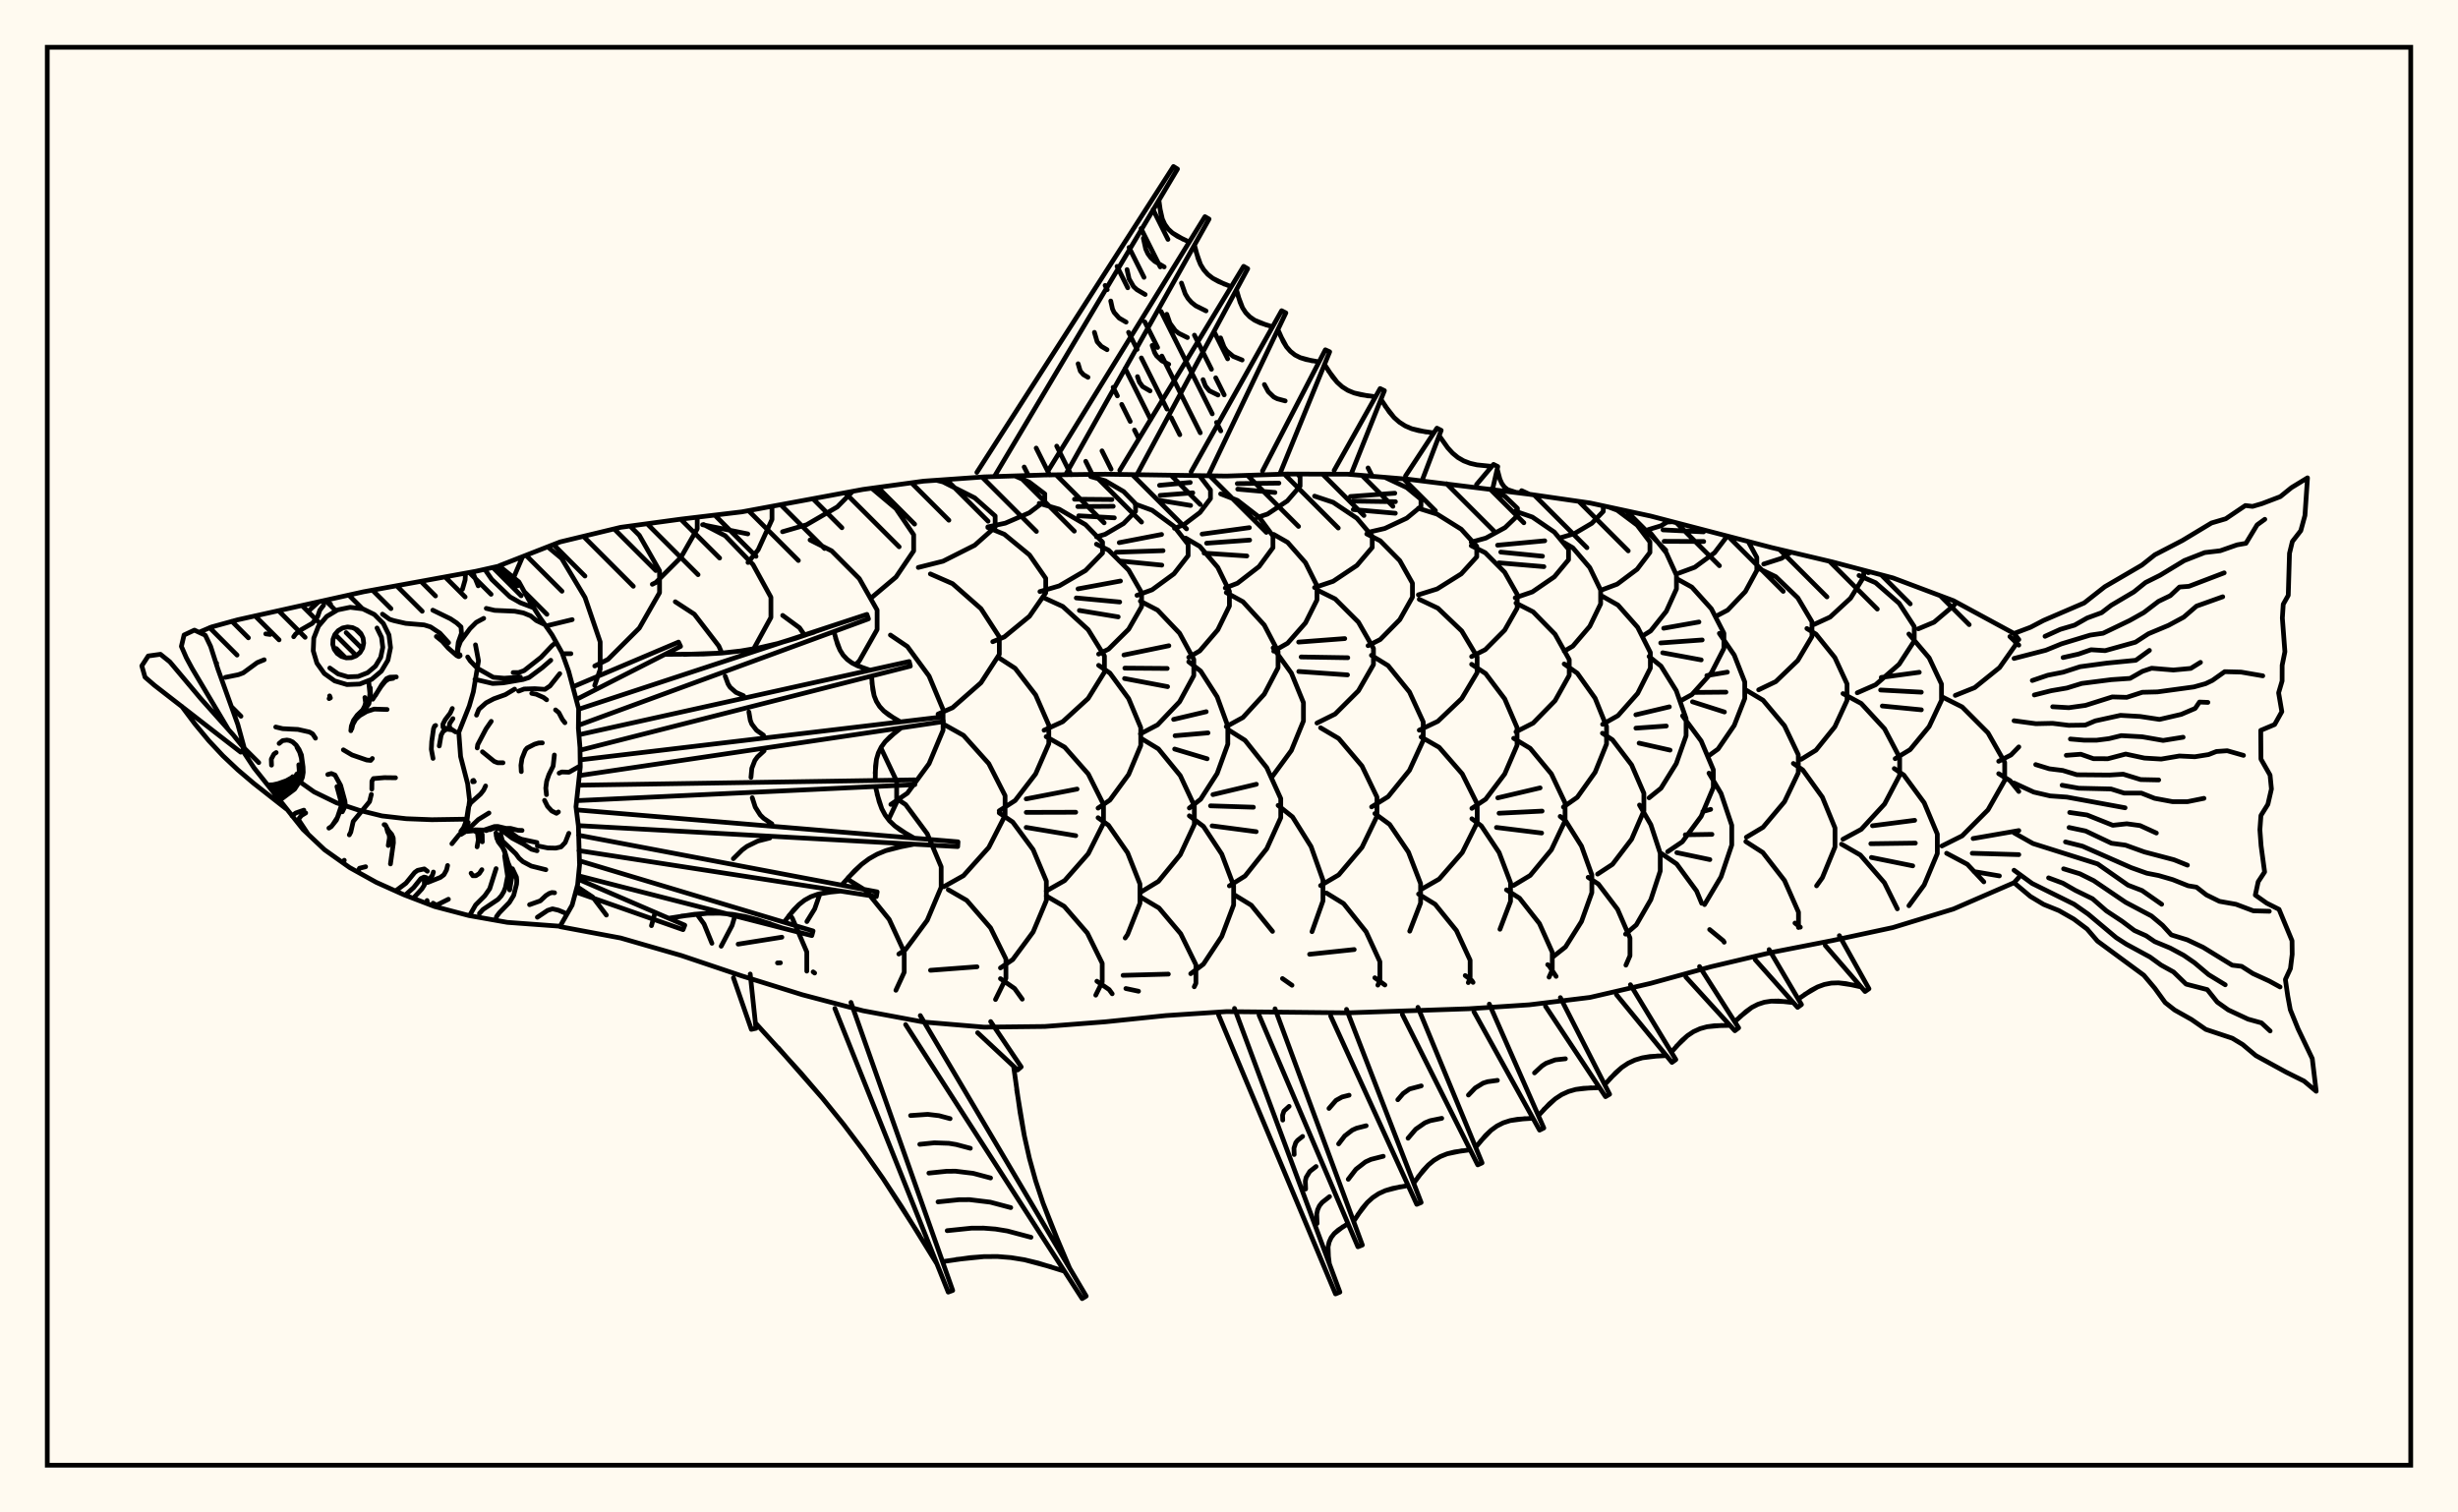 <svg xmlns="http://www.w3.org/2000/svg" width="520" height="320"><rect x="0" y="0" width="520" height="320" fill="floralwhite"/><rect x="10" y="10" width="500" height="300" stroke="black" stroke-width="1" fill="none"/><path stroke="black" stroke-width="1" fill="none" stroke-linecap="round" stroke-linejoin="round" d="
M 105.64 119.69 118.49 114.66 131.3 111.57 144.12 109.83 156.94 108.3 182.57 103.55 195.39 101.8 208.2 100.9 221.02 100.49 233.84 100.33 259.47 100.72 272.28 100.29 285.1 100.33 297.92 101.4 323.55 104.57 336.37 106.42 349.18 109.18 374.82 115.86 387.63 118.89 400.45 122.27 413.27 127.09 426.08 134.03 427.09 135.32 
M 427.09 185.64 426.08 186.76 413.27 192.32 400.45 196.25 387.63 199 374.82 201.5 362 204.53 349.18 208.06 336.37 211.03 323.55 212.59 310.73 213.43 285.1 214.29 259.47 214.03 246.65 214.87 233.84 216.19 221.02 217.18 208.2 217.32 195.39 216.24 182.57 213.85 169.75 210.47 156.94 206.48 144.12 202.16 131.3 198.46 118.49 196.06 
M 108.66 122.21 110.57 117.76 
M 125.81 145.03 126.97 141.62 126.97 135.81 123.77 126.43 118.81 118.14 115.87 115.69 
M 115.48 132.45 121.05 131.1 
M 118.97 138.32 120.78 138.3 
M 125.82 140.91 128.62 139.51 135.25 132.89 139.53 125.4 139.53 120.76 135.25 113.26 133.29 111.3 
M 138 123.62 138.74 123.25 144.06 117.92 147.5 111.89 147.5 109.43 
M 152.71 138.17 152.06 136.67 146.89 129.95 142.86 127.32 
M 159.46 137.26 163.09 130.64 163.09 126.36 159.3 119.45 153.42 113.35 148.83 110.97 
M 167.63 194.29 167.07 193.53 
M 158.24 119.01 160.39 116.33 163.32 109.91 163.32 107.12 
M 158.07 108.09 158.48 108.12 
M 148.63 111.02 158.2 112.96 
M 170.24 134.42 169.14 132.82 165.58 130.21 
M 170.7 194.98 172.35 192.3 173.47 189.09 
M 165.55 112.5 170.63 111.03 177.14 107.25 180.38 103.96 
M 180.99 140.64 181.79 139.84 185.56 133.19 185.56 129.07 181.79 122.42 175.94 116.55 171.37 114.25 
M 187.97 173.39 189.69 169.75 189.69 165.27 186.35 158.22 
M 189.86 198.31 188.11 194.52 183.18 188.42 179.33 186.04 
M 184.21 126.59 189.55 122.09 193.29 116.56 193.29 113.14 189.55 107.62 184.42 103.3 
M 188.46 170.2 191.96 167.82 196.55 161.57 199.51 154.5 199.51 150.12 196.55 143.04 191.96 136.79 188.37 134.36 
M 193.16 198.77 196.16 194.71 199.11 187.72 199.11 183.39 196.16 176.4 191.59 170.23 190.26 169.34 
M 194.27 120.06 199.5 118.74 206.21 115.36 210.53 111.53 210.53 109.17 206.21 105.34 199.5 101.96 198.1 101.61 
M 198.45 151.08 201.52 149.73 207.53 144.45 211.41 138.46 211.41 134.76 207.53 128.78 201.52 123.49 196.82 121.43 
M 199.66 187.61 203.83 185.27 209.18 179.3 212.63 172.53 212.63 168.34 209.18 161.56 203.83 155.59 199.66 153.25 
M 211.28 199.81 209.56 196.32 204.53 190.51 200.61 188.24 
M 208.98 111.48 212.67 110.69 217.75 108.5 221.03 106.02 221.03 104.49 217.75 102.01 214.7 100.69 
M 210.02 135.77 212.47 134.76 217.79 130.39 221.23 125.43 221.23 122.37 217.79 117.41 212.47 113.04 208.98 111.61 
M 211.39 171.55 214.76 169.37 219.09 163.74 221.88 157.36 221.88 153.41 219.09 147.03 214.76 141.4 211.37 139.2 
M 216.68 199.74 218.57 197.17 221.36 190.53 221.36 186.42 218.57 179.78 214.24 173.92 211.39 171.99 
M 220 125.16 224.09 123.96 229.66 120.7 233.25 117 233.25 114.71 229.66 111.01 224.09 107.74 219.85 106.5 
M 220.88 154.5 224.83 152.69 230.2 147.78 233.65 142.22 233.65 138.78 230.2 133.22 224.83 128.31 220.65 126.39 
M 221.32 188.53 225.23 186.31 230.23 180.62 233.45 174.19 233.45 170.2 230.23 163.76 225.23 158.08 221.32 155.86 
M 217.1 169.03 227.86 166.95 
M 217.11 171.88 227.57 171.85 
M 217.09 175.06 227.58 176.81 
M 230.82 199.02 230.03 197.41 225.14 191.76 221.33 189.55 
M 231.96 113.58 233.79 113.05 237.7 110.76 240.23 108.18 240.23 106.58 237.7 103.99 233.79 101.71 230.73 100.82 
M 227.31 105.62 235.23 105.69 
M 228.01 107.18 235.51 107.12 
M 228.2 109.13 235.74 109.56 
M 232.42 138.39 234.52 137.34 238.77 133.13 241.51 128.35 241.51 125.39 238.77 120.62 234.52 116.4 231.96 115.13 
M 228.06 124.59 237.04 122.93 
M 227.69 126.51 236.88 127.37 
M 228.35 129.16 236.56 130.52 
M 232.3 170.98 234.8 169.28 238.77 163.86 241.33 157.73 241.33 153.94 238.77 147.81 234.8 142.4 232.42 140.77 
M 238.04 198.46 238.55 197.72 241.16 191.12 241.16 187.03 238.55 180.43 234.5 174.6 232.3 173.01 
M 240.53 125.96 243.74 124.78 248.36 121.4 251.35 117.56 251.35 115.18 248.36 111.35 243.74 107.96 240.13 106.64 
M 236.78 114.81 245.74 113.08 
M 236.16 116.84 246.05 116.51 
M 236.79 118.68 245.79 119.57 
M 241.25 155.27 244.89 153.36 249.55 148.47 252.55 142.94 252.55 139.51 249.55 133.98 244.89 129.09 241.25 127.19 
M 237.77 138.58 247.28 136.62 
M 237.96 141.36 246.93 141.43 
M 237.9 143.56 247.01 145.28 
M 241.46 188.68 245.07 186.48 249.69 180.84 252.67 174.44 252.67 170.49 249.69 164.1 245.07 158.45 241.46 156.25 
M 249.78 197.55 245.19 192.11 241.49 189.91 
M 248.46 111.77 250.43 111.03 253.86 108.43 256.08 105.49 256.08 103.67 253.76 100.65 
M 245.3 102.68 251.8 102.08 
M 245.43 104.81 252.34 104.27 
M 245 105.81 251.88 106.94 
M 251.48 139.08 253.82 137.71 257.63 133.26 260.09 128.22 260.09 125.1 257.63 120.05 253.82 115.6 250.85 113.86 
M 251.61 170.96 254 169.1 257.5 163.64 259.75 157.45 259.75 153.62 257.5 147.44 254 141.98 251.48 140.02 
M 248.28 152.21 255.18 150.58 
M 248.59 155.66 255.56 155.06 
M 248.5 158.48 255.38 160.54 
M 258.87 197.06 260.98 191.47 260.98 187.36 258.47 180.71 254.59 174.84 251.61 172.6 
M 259.21 124.4 261.79 123.4 266.36 119.87 269.3 115.87 269.3 113.4 266.36 109.4 261.79 105.87 258.23 104.49 
M 254.31 113 264.31 111.64 
M 255.26 114.93 264.37 114.27 
M 254.73 117.03 263.78 117.63 
M 259.42 153.73 262.95 151.8 267.46 146.87 270.38 141.28 270.38 137.83 267.46 132.24 262.95 127.31 259.42 125.38 
M 260.08 187.43 263.4 185.34 267.99 179.56 270.95 173.01 270.95 168.96 267.99 162.42 263.4 156.64 259.82 154.38 
M 256.6 168.12 265.79 165.93 
M 256.09 170.5 265.16 170.79 
M 256.43 174.73 265.75 175.96 
M 269.21 197.06 264.71 191.52 261.06 189.28 
M 265.98 109.48 268.14 108.77 272.33 105.99 275.04 102.85 275.04 100.91 274.51 100.29 
M 261.75 102.32 270.56 102.22 
M 261.84 103.49 269.72 104.2 
M 269.46 137.77 272.4 136.09 276.18 131.79 278.61 126.93 278.61 123.92 276.18 119.05 272.4 114.75 269.46 113.07 
M 269.09 164.39 273.19 158.79 275.75 152.54 275.75 148.67 273.19 142.41 269.34 137.07 
M 277.56 197.12 279.88 190.6 279.88 186.2 277.36 179.11 273.44 172.84 270.39 170.4 
M 278.1 124.31 282.03 122.99 287.06 119.63 290.3 115.82 290.3 113.46 287.06 109.65 282.03 106.28 278.1 104.97 
M 278.61 152.98 282.46 151.07 287.38 146.16 290.56 140.61 290.56 137.18 287.38 131.63 282.46 126.72 278.61 124.81 
M 274.73 135.85 284.49 135.11 
M 275.26 139 285.13 139.16 
M 274.76 142.07 285.07 142.79 
M 279.37 187.37 283.21 185.1 288.13 179.29 291.3 172.71 291.3 168.64 288.13 162.06 283.21 156.25 279.37 153.98 
M 289.01 197.14 284.25 191.18 280.61 188.94 
M 289.32 112.66 292.96 111.81 297.61 109.63 300.61 107.16 300.61 105.63 297.61 103.16 292.98 100.99 
M 285.68 105.05 295.08 104.35 
M 286.24 106.02 295.21 106.15 
M 286.29 107.81 295.19 108.59 
M 289.42 136.61 291.99 135.31 296.13 131.1 298.81 126.34 298.81 123.39 296.13 118.62 291.99 114.42 289.14 112.97 
M 290.17 170.72 293.66 168.56 298.18 162.98 301.09 156.65 301.09 152.74 298.18 146.41 293.66 140.83 290.13 138.65 
M 298.23 197.02 300.53 191.06 300.53 186.94 297.96 180.29 293.98 174.42 290.86 172.13 
M 300.06 125.85 304.03 124.61 309.13 121.42 312.41 117.81 312.41 115.58 309.13 111.97 304.03 108.78 300.06 107.54 
M 300.25 154.49 304.19 152.61 309.24 147.79 312.49 142.33 312.49 138.95 309.24 133.5 304.19 128.68 300.25 126.8 
M 300.65 188.18 304.46 185.99 309.35 180.38 312.51 174.03 312.51 170.09 309.35 163.74 304.46 158.12 300.65 155.93 
M 308.11 196.88 303.61 191.32 300.1 189.16 
M 311.24 114.7 314.33 113.85 318.4 111.63 321.02 109.11 321.02 107.55 318.4 105.03 315.68 103.54 
M 311.33 138.91 314.21 137.46 318.32 133.33 320.97 128.65 320.97 125.75 318.32 121.07 314.21 116.94 311.24 115.45 
M 311.38 171.03 314.29 169.1 318.33 163.75 320.94 157.69 320.94 153.93 318.33 147.87 314.29 142.51 311.33 140.55 
M 317.32 196.61 319.56 190.71 319.56 186.75 317.14 180.37 313.38 174.73 311.38 173.23 
M 320.55 126.48 324.18 125.23 328.83 122.04 331.83 118.43 331.83 116.2 328.83 112.58 324.18 109.4 320.55 108.15 
M 316.82 115.35 326.8 114.42 
M 317.49 116.81 326.32 117.68 
M 317.11 119.08 326.62 119.89 
M 320.71 154.84 324.34 152.99 328.98 148.25 331.98 142.88 331.98 139.56 328.98 134.19 324.34 129.45 320.71 127.6 
M 320.22 187.33 323.72 185.22 328.2 179.8 331.1 173.67 331.1 169.87 328.2 163.74 323.72 158.33 320.22 156.21 
M 316.86 168.81 325.82 166.7 
M 317.13 172.06 326.24 171.61 
M 316.58 175.07 326.14 176.25 
M 326.03 196.19 325.67 195.39 321.46 190.03 318.7 188.27 
M 330.11 113.78 333.03 112.92 336.77 110.71 339.18 108.2 339.18 107.03 
M 330.91 137.78 332.74 136.71 336.32 132.52 338.62 127.77 338.62 124.84 336.32 120.09 332.74 115.9 330.76 114.74 
M 330.75 170.75 333.68 168.69 337.45 163.4 339.87 157.41 339.87 153.71 337.45 147.72 333.68 142.43 330.91 140.48 
M 334.23 195.51 334.57 194.97 336.76 188.87 336.76 185.1 334.57 179.01 331.19 173.63 330.06 172.73 
M 338.85 124.82 342.13 123.59 346.34 120.44 349.05 116.88 349.05 114.67 346.34 111.1 342.13 107.95 340.34 107.28 
M 339.04 153.25 342.29 151.41 346.46 146.7 349.14 141.37 349.14 138.06 346.46 132.73 342.29 128.02 339.04 126.18 
M 337.98 184.94 341.13 182.87 345.17 177.57 347.77 171.56 347.77 167.84 345.17 161.83 341.13 156.53 339 155.13 
M 343.01 194.24 342.21 192.4 338.14 187.04 335.98 185.62 
M 348.73 112.05 351.37 111.25 353.12 110.2 
M 347.6 134.49 349.2 133.49 352.52 129.33 354.66 124.61 354.66 121.69 352.52 116.98 349.2 112.81 346.61 111.19 
M 348.87 168.8 351.39 166.77 354.62 161.56 356.7 155.67 356.7 152.03 354.62 146.13 351.39 140.93 348.87 138.9 
M 346.07 151.23 353.16 149.55 
M 346.08 154.06 352.51 153.61 
M 346.76 157.23 353.31 158.71 
M 347.41 193.52 349.24 190.34 351.23 184.28 351.23 180.53 349.24 174.48 346.84 170.32 
M 355.26 121.23 358.53 120.02 362.72 116.95 365.42 113.4 
M 352.24 110.49 353.84 110.39 
M 351.82 112.11 360.4 112.53 
M 352.05 114.53 360.43 114.57 
M 355.6 148.24 357.92 146.96 362.04 142.38 364.7 137.19 364.7 133.98 362.04 128.8 357.92 124.22 354.7 122.43 
M 351.96 132.92 359.42 131.6 
M 351.33 136.03 360.11 135.4 
M 351.75 138.11 359.9 139.62 
M 352.8 180.2 355.91 178.1 359.89 172.72 362.46 166.63 362.46 162.86 359.89 156.77 355.95 151.45 
M 360 191.12 358.92 188.52 354.72 182.8 351.44 180.56 
M 363.04 130.38 365.49 129.09 369.24 125.16 371.66 120.7 371.66 117.94 369.83 114.56 
M 361.54 159.87 363.46 158.48 366.89 153.47 369.11 147.79 369.11 144.28 366.89 138.61 363.74 134.01 
M 361.09 142.94 365.43 142.21 
M 358.46 146.5 365.13 146.44 
M 358.05 148.48 364.81 150.64 
M 360.86 190.95 364.09 185.52 366.36 178.78 366.36 174.61 364.09 167.87 361.54 163.58 
M 360.24 171.7 361.9 171.24 
M 356.53 176.62 362.17 176.53 
M 354.74 180.4 361.73 181.87 
M 373.12 119.34 376.89 118.13 378.91 116.83 
M 372.05 145.95 375.68 144.21 380.33 139.74 383.33 134.68 383.33 131.55 380.33 126.49 375.68 122.02 372.05 120.27 
M 369.45 177.14 372.98 175.03 377.52 169.62 380.44 163.49 380.44 159.69 377.52 153.56 372.98 148.15 369.45 146.04 
M 378.36 188.19 377.52 186.29 372.93 180.37 369.34 178.06 
M 383.8 132.11 387.17 130.56 391.49 126.57 394.28 122.06 394.28 120.64 
M 381.06 160.65 384.18 158.72 388.17 153.77 390.75 148.18 390.75 144.71 388.17 139.12 384.18 134.17 382.25 132.98 
M 384.3 187.42 385.53 185.7 388.2 179.2 388.2 175.17 385.53 168.66 381.39 162.91 379.39 161.53 
M 395.22 121.17 395.74 121.02 
M 392.91 146.58 396.79 144.88 401.77 140.54 404.97 135.61 404.97 132.57 401.77 127.64 396.79 123.29 393.28 121.76 
M 389.89 177.56 393.75 175.47 398.69 170.11 401.88 164.03 401.88 160.28 398.69 154.2 393.75 148.84 389.89 146.75 
M 397.61 185.56 393.56 180.9 389.58 178.61 
M 405.84 133.04 409.15 131.65 413.37 128.08 413.84 127.4 
M 400.93 160.52 404.09 158.61 408.12 153.72 410.73 148.17 410.73 144.74 408.12 139.19 403.83 134.14 
M 397.99 143.33 406.03 142.24 
M 397.85 145.99 406.46 146.45 
M 398.21 149.37 406.47 150.18 
M 408.64 183.48 409.85 180.59 409.85 176.48 407.07 169.85 402.76 163.99 400.74 162.61 
M 396.13 174.71 405.06 173.56 
M 395.78 178.51 405.2 178.38 
M 395.9 181.42 404.65 183.19 
M 413.65 147.13 417.76 145.48 423.02 141.24 426.41 136.44 426.41 134.45 
M 410.82 178.99 415.1 176.85 420.57 171.35 424.1 165.13 424.1 161.28 420.57 155.06 415.1 149.57 410.82 147.42 
M 414.77 182.1 411.81 180.53 
M 422.83 161.07 425.44 159.73 427.09 158.03 
M 427.09 136.5 425.2 134.68 
M 427.09 167.46 425.25 165.18 422.83 163.69 
M 417.42 177.41 427.09 175.73 
M 417.24 180.53 419.97 180.61 
M 110.57 117.76 110.57 117.76 
M 128.28 193.61 125.4 189.8 122.08 187.6 
M 115.87 115.69 115.87 115.69 
M 137.82 195.85 138.55 193.2 
M 150.61 199.58 148.94 195.49 147.43 193.4 
M 147.5 109.43 147.5 109.43 
M 152.57 200.2 154.88 195.8 155.55 193.55 
M 170.68 205.47 170.68 201.41 167.63 194.29 
M 156.16 199.76 165.41 198.29 
M 164.48 203.73 165.1 203.71 
M 163.32 107.12 163.32 107.12 
M 172.34 205.87 172.02 205.63 
M 180.38 103.96 180.38 103.96 
M 189.53 209.52 191.29 205.7 191.29 201.42 189.86 198.31 
M 184.42 103.3 184.42 103.3 
M 190.15 201.85 191.59 200.88 193.16 198.77 
M 210.6 211.47 212.81 206.99 212.81 202.91 211.28 199.81 
M 196.85 205.29 206.69 204.55 
M 214.7 100.69 214.7 100.69 
M 211.65 204.79 214.24 203.03 216.68 199.74 
M 216.26 211.4 214.64 209.14 211.65 207.06 
M 231.81 210.55 233.18 207.77 233.18 203.81 230.82 199.02 
M 235.29 210.26 234.64 209.37 232.05 207.6 
M 252.65 208.78 253 208.05 253 204.11 249.78 197.55 
M 237.59 206.36 247.17 206.1 
M 238.18 209.15 240.86 209.72 
M 253.76 100.65 253.76 100.65 
M 251.9 206.01 254.59 203.99 258.47 198.12 258.87 197.06 
M 274.51 100.29 274.51 100.29 
M 273.33 208.46 271.31 207.04 
M 291.49 208.43 291.92 207.5 291.92 203.46 289.01 197.14 
M 277.05 201.9 286.49 200.9 
M 292.98 208.4 290.85 206.87 
M 310.62 207.9 311.01 207.06 311.01 203.16 308.11 196.88 
M 311.63 207.85 311.37 207.46 309.97 206.4 
M 327.71 206.74 328.39 205.23 328.39 201.47 326.03 196.19 
M 339.18 107.03 339.18 107.03 
M 328.54 202.45 331.19 200.35 334.23 195.51 
M 329.2 206.58 327.69 204.31 327.42 204.1 
M 343.97 204.2 344.83 202.21 344.83 198.46 343.01 194.24 
M 343.89 197.64 346.16 195.69 347.41 193.52 
M 365.42 113.4 365.42 113.4 
M 369.83 114.56 369.83 114.56 
M 360.6 191.39 360.86 190.95 
M 364.76 199.35 364.57 199.04 361.68 196.67 
M 380.48 196.24 380.48 193 378.36 188.19 
M 380.87 196.17 379.73 195.3 
M 401.39 192.29 398.65 186.76 397.61 185.56 
M 413.84 127.4 413.84 127.4 
M 403.84 191.63 407.07 187.23 408.64 183.48 
M 419.69 186.58 416.21 182.87 414.77 182.1 
M 419.97 180.61 427.09 180.82 
M 417.59 184.4 422.98 185.32 
M 206.66 99.95 248.25 35.23 249.1 35.76 210.36 100.83 
M 221.77 99.54 254.91 45.84 255.78 46.35 225.43 100.44 
M 236.89 99.51 263.09 56.35 263.96 56.85 240.51 100.45 
M 251.99 99.81 271.13 65.74 272.03 66.2 255.6 100.67 
M 267.09 99.64 280.38 74.01 281.3 74.43 270.73 100.34 
M 282.24 99.54 291.97 82.21 292.88 82.65 285.8 100.39 
M 297.35 100.69 303.99 90.59 304.89 91.05 300.82 101.74 
M 312.37 102.51 315.96 98.26 316.86 98.71 315.75 103.55 
M 321.9 103.81 323.55 104.57 
M 245.17 42.37 245.55 45.1 245.9 46.34 246.42 47.47 247.13 48.45 248.04 49.29 249.12 50.01 251.6 51.21 
M 252.69 51.85 253.45 54.67 253.97 55.95 254.66 57.08 255.52 58.06 256.57 58.88 257.77 59.56 260.47 60.66 
M 261.57 61.29 262.34 63.94 262.87 65.13 263.55 66.17 264.4 67.04 265.42 67.75 266.59 68.31 269.22 69.15 
M 270.35 69.73 271.48 72.27 272.17 73.39 272.99 74.33 273.95 75.1 275.07 75.67 276.32 76.07 279.05 76.57 
M 280.21 77.11 281.91 79.72 282.87 80.86 283.94 81.83 285.14 82.59 286.46 83.14 287.9 83.52 290.99 83.94 
M 292.14 84.49 293.93 87.17 294.93 88.34 296.05 89.33 297.29 90.12 298.66 90.71 300.15 91.12 303.33 91.6 
M 304.46 92.18 306.28 94.75 307.29 95.86 308.41 96.79 309.65 97.51 311.01 98.03 312.47 98.36 315.6 98.68 
M 316.74 99.25 317.31 101.38 317.72 102.29 318.26 103.04 318.95 103.6 320.77 104.19 322.97 104.3 
M 245.32 43.76 245.9 46.34 246.42 47.47 247.13 48.45 248.04 49.29 250.32 50.63 
M 241.88 50.4 242.38 52.68 242.84 53.68 243.47 54.54 244.28 55.29 246.29 56.47 
M 238.43 57.04 238.87 59.02 239.81 60.64 240.51 61.28 242.26 62.31 
M 234.98 63.68 235.35 65.36 235.69 66.09 236.74 67.28 238.23 68.15 
M 231.53 70.32 232.11 72.3 232.98 73.27 234.2 73.99 
M 228.08 76.96 228.54 78.51 229.21 79.27 230.17 79.83 
M 253.04 53.29 253.97 55.95 254.66 57.08 255.52 58.06 256.57 58.88 259.09 60.14 
M 249.94 59.89 250.74 62.17 251.33 63.15 252.08 63.99 252.97 64.7 255.14 65.78 
M 246.84 66.49 247.51 68.4 248.63 69.93 249.38 70.52 251.2 71.42 
M 243.74 73.09 244.28 74.63 244.68 75.29 245.79 76.34 247.25 77.07 
M 240.64 79.69 241.05 80.86 241.73 81.79 243.3 82.71 
M 261.93 62.65 262.87 65.13 263.55 66.17 264.4 67.04 265.42 67.75 267.87 68.75 
M 258.22 71.49 258.94 73.39 259.46 74.19 260.89 75.4 262.78 76.17 
M 254.51 80.33 255.01 81.65 255.83 82.67 257.68 83.58 
M 270.89 71.03 272.17 73.39 272.99 74.33 273.95 75.1 275.07 75.67 277.66 76.36 
M 267.49 81.36 268.32 82.89 269.48 84 270.21 84.37 271.89 84.82 
M 281.04 78.45 282.87 80.86 283.94 81.83 285.14 82.59 286.46 83.14 289.43 83.77 
M 293.01 85.87 294.93 88.34 296.05 89.33 297.29 90.12 298.66 90.71 301.71 91.4 
M 121.24 145.3 143.55 135.85 143.98 136.76 121.93 147.99 
M 122.41 150.06 183.4 129.99 183.73 130.94 122.36 153.46 
M 122.47 155.46 192.35 139.96 192.59 140.94 122.71 158.73 
M 122.74 160.77 199.45 151.67 199.58 152.67 122.57 164.09 
M 122.36 166.13 193.51 165 193.54 166.01 121.99 169.4 
M 121.93 171.35 202.67 178.11 202.6 179.12 122.35 174.68 
M 122.38 176.71 185.57 188.7 185.4 189.7 122.46 179.97 
M 122.57 182.12 172.01 196.97 171.74 197.95 122.38 185.29 
M 122.31 186.01 144.87 195.75 144.5 196.69 121.78 188.72 
M 140.66 138.45 148.73 138.39 152.74 138.17 156.7 137.73 160.63 137.06 164.52 136.16 168.37 135.04 176 132.42 
M 176.42 133.63 177.18 136.33 177.7 137.54 178.38 138.62 179.23 139.52 180.25 140.27 181.43 140.87 184.08 141.8 
M 184.38 143.03 184.64 145.88 184.93 147.2 185.41 148.4 186.09 149.48 186.97 150.43 188.03 151.27 190.49 152.73 
M 190.65 153.99 188.27 155.9 187.26 156.93 186.43 158.07 185.82 159.3 185.42 160.65 185.22 162.08 185.16 165.13 
M 185.2 166.4 185.99 169.61 186.54 171.1 187.27 172.46 188.18 173.67 189.29 174.74 190.56 175.69 193.42 177.34 
M 193.34 178.61 189.3 179.41 187.38 179.98 185.56 180.73 183.86 181.69 182.28 182.87 180.81 184.22 178.05 187.27 
M 177.83 188.53 174.55 188.86 173 189.2 171.55 189.72 170.22 190.45 169.01 191.4 167.9 192.52 165.86 195.13 
M 165.52 196.35 160.29 194.6 157.65 193.92 155 193.45 152.32 193.22 149.63 193.23 146.92 193.44 141.46 194.28 
M 144.7 138.46 152.74 138.17 156.7 137.73 160.63 137.06 164.52 136.16 172.19 133.77 
M 176.77 135.01 177.7 137.54 178.38 138.62 179.23 139.52 180.25 140.27 182.73 141.36 
M 153.42 143.07 154.03 144.72 154.47 145.42 155.69 146.49 157.3 147.2 
M 184.47 144.48 184.93 147.2 185.41 148.4 186.09 149.48 186.97 150.43 189.22 152.02 
M 158.43 150.64 158.73 152.41 159.04 153.19 160.05 154.51 161.52 155.55 
M 189.42 154.93 187.26 156.93 186.43 158.07 185.82 159.3 185.42 160.65 185.15 163.59 
M 161.65 158.85 160.24 160.15 159.7 160.89 159.05 162.56 158.87 164.48 
M 185.56 168.03 186.54 171.1 187.27 172.46 188.18 173.67 189.29 174.74 191.96 176.54 
M 159.14 168.78 159.78 170.77 160.84 172.44 161.56 173.14 163.3 174.31 
M 191.3 178.97 187.38 179.98 185.56 180.73 183.86 181.69 182.28 182.87 179.41 185.71 
M 162.87 177.3 160.32 177.95 158.03 179.07 157.01 179.83 155.14 181.68 
M 176.17 188.66 173 189.2 171.55 189.72 170.22 190.45 169.01 191.4 166.86 193.79 
M 162.91 195.43 157.65 193.92 155 193.45 152.32 193.22 149.63 193.23 144.19 193.82 
M 209.58 216.14 216.04 225.73 215.28 226.38 206.82 218.5 
M 194.69 214.87 229.79 274.23 228.93 274.76 191.59 216.78 
M 180.02 212.09 201.55 273.03 200.6 273.38 176.62 213.37 
M 158.71 206.08 159.93 217.57 158.95 217.79 155.16 206.87 
M 214.43 225.59 215.81 235.43 216.7 240.29 217.78 245.1 219.1 249.85 220.65 254.53 222.4 259.15 226.28 268.29 
M 225.2 268.96 219.57 267.22 216.73 266.54 213.88 266.08 211.02 265.85 208.13 265.87 205.23 266.09 199.39 266.93 
M 198.2 267.38 190.71 255.28 186.8 249.34 182.73 243.54 178.46 237.88 174 232.36 169.38 226.97 159.81 216.42 
M 215.08 230.52 216.7 240.29 217.78 245.1 219.1 249.85 220.65 254.53 224.3 263.73 
M 222.38 268.05 216.73 266.54 213.88 266.08 211.02 265.85 208.13 265.87 202.31 266.47 
M 218.11 261.78 213.12 260.45 210.6 260.04 208.07 259.84 205.52 259.85 200.38 260.38 
M 213.83 255.5 209.5 254.35 205.12 253.82 202.9 253.83 198.44 254.29 
M 209.56 249.23 205.88 248.25 202.17 247.8 200.29 247.81 196.51 248.2 
M 205.28 242.95 202.27 242.15 200.75 241.9 197.68 241.79 194.58 242.11 
M 201 236.68 198.65 236.05 196.27 235.77 192.64 236.02 
M 194.49 261.3 186.8 249.34 182.73 243.54 178.46 237.88 174 232.36 164.63 221.67 
M 389.12 197.96 395.39 209.2 394.56 209.78 386.14 200.04 
M 374.26 200.91 381.11 212.54 380.29 213.14 371.32 203.05 
M 359.54 204.5 367.82 217.47 367.02 218.08 356.65 206.71 
M 344.92 208.34 354.53 224.19 353.71 224.78 341.96 210.44 
M 330.1 211.07 340.52 231.52 339.65 232.03 326.96 212.9 
M 315.07 212.44 326.6 238.66 325.7 239.11 311.82 214.06 
M 299.97 213.13 313.54 246.04 312.62 246.46 296.67 214.64 
M 284.86 213.56 300.65 254.42 299.72 254.81 281.51 214.97 
M 269.74 213.44 288.21 263.42 287.27 263.79 266.36 214.78 
M 261.16 213.36 283.46 273.38 282.53 273.76 257.78 214.7 
M 393.72 208.81 390.52 208.11 388.95 207.95 387.43 208 385.95 208.29 384.52 208.81 383.13 209.54 380.42 211.38 
M 379.4 212.13 376.24 211.79 374.72 211.82 373.27 212.04 371.89 212.49 370.58 213.16 369.35 214.04 366.99 216.17 
M 365.98 216.95 362.69 217.02 361.12 217.24 359.64 217.65 358.26 218.28 356.98 219.13 355.79 220.17 353.57 222.61 
M 352.54 223.34 349.08 223.53 347.44 223.81 345.89 224.27 344.44 224.95 343.09 225.85 341.83 226.94 339.48 229.48 
M 338.38 230.12 334.97 230.26 333.34 230.5 331.81 230.94 330.37 231.6 329.03 232.48 327.78 233.54 325.45 236.04 
M 324.31 236.6 321.03 236.81 319.48 237.09 318.02 237.56 316.68 238.24 315.44 239.14 314.29 240.22 312.18 242.75 
M 311.03 243.27 307.71 243.73 306.15 244.12 304.7 244.7 303.37 245.49 302.17 246.48 301.07 247.65 299.07 250.34 
M 297.9 250.83 294.62 251.43 293.09 251.9 291.68 252.54 290.4 253.39 289.25 254.43 288.21 255.65 286.36 258.42 
M 285.18 258.89 283.13 260.23 282.28 260.98 281.62 261.83 281.19 262.77 280.96 263.81 280.93 264.95 281.23 267.38 
M 392.11 208.42 388.95 207.95 387.43 208 385.95 208.29 384.52 208.81 381.77 210.42 
M 377.8 211.92 374.72 211.82 373.27 212.04 371.89 212.49 370.58 213.16 368.16 215.07 
M 364.32 216.95 361.12 217.24 359.64 217.65 358.26 218.28 356.98 219.13 354.67 221.35 
M 350.79 223.4 347.44 223.81 345.89 224.27 344.44 224.95 343.09 225.85 340.63 228.17 
M 336.65 230.15 333.34 230.5 331.81 230.94 330.37 231.6 329.03 232.48 326.6 234.75 
M 331.17 224.01 329.02 224.24 327.08 224.96 326.22 225.52 324.63 227 
M 322.65 236.67 319.48 237.09 318.02 237.56 316.68 238.24 315.44 239.14 313.22 241.45 
M 316.78 228.58 314.72 228.86 313.77 229.16 312.09 230.19 310.65 231.69 
M 309.35 243.46 306.15 244.12 304.7 244.7 303.37 245.49 302.17 246.48 300.05 248.96 
M 305.01 236.61 302.56 237.11 301.45 237.56 299.5 238.92 297.88 240.82 
M 300.67 229.75 298.19 230.41 296.84 231.36 295.71 232.68 
M 296.24 251.1 293.09 251.9 291.68 252.54 290.4 253.39 289.25 254.43 287.27 257 
M 292.63 244.64 290.03 245.3 288.87 245.83 286.86 247.39 285.23 249.51 
M 289.02 238.18 286.98 238.7 286.06 239.12 284.48 240.34 283.19 242.02 
M 285.41 231.72 283.92 232.1 282.64 232.81 281.15 234.52 
M 284.12 259.54 282.28 260.98 281.62 261.83 281.19 262.77 280.96 263.81 281.05 266.15 
M 281.27 253.18 279.69 254.42 279.12 255.14 278.75 255.95 278.56 256.85 278.63 258.86 
M 278.42 246.81 277.09 247.85 276.31 249.13 276.15 249.89 276.21 251.57 
M 275.57 240.44 274.5 241.28 274.12 241.77 273.74 242.92 273.79 244.27 
M 272.72 234.08 271.62 235.08 271.33 235.96 271.37 236.98 
M 426.08 134.03 429.58 132.71 432.32 131.27 440.92 127.57 445.28 124.14 453.13 119.56 455.87 117.38 461.69 114.36 467.85 110.65 470.87 109.76 475.02 106.96 476.54 107.14 478.52 106.56 482.41 105.08 484.77 103.17 488.16 101.1 487.62 109.06 486.74 112.28 484.96 114.57 484.35 117.08 484.09 125.96 483.03 127.85 482.84 130.76 483.38 137.89 482.8 140.76 482.79 144.07 482.05 146.58 482.73 150.57 481.21 153.29 478.27 154.53 478.31 160.6 480.24 163.99 480.53 166.93 479.78 170.18 478.31 172.54 478.09 175.55 478.34 178.94 479.09 184.49 477.73 186.56 477.12 189.38 479.52 191.08 482.14 192.4 484.89 199.04 484.92 201.92 484.55 204.93 483.48 207.24 483.98 210.71 484.52 213.63 486.16 217.67 489.17 223.97 490 230.89 487.43 228.73 483.65 226.85 477.25 223.35 474.42 220.98 472.23 219.66 466.65 217.8 463.62 215.7 460.06 213.7 458.05 212.12 455.85 209.08 453.54 206.34 443.72 199.11 441.53 196.56 438.72 194.45 435.6 192.67 432.34 191.35 429.54 189.67 426.08 186.76 
M 432.63 134.63 435.86 133.16 438.88 132.27 441.56 130.75 444.61 129.63 446.62 128.08 451.44 125.23 453.89 123.25 456.96 121.72 462.11 118.6 466.42 116.91 469.69 116.53 473.26 115.28 475.14 114.95 477.5 111.05 479.13 109.87 
M 426.08 139.31 432.81 137.57 436.12 136.22 442.17 134.38 444.92 133.98 450.53 131.29 453.54 129.6 456.63 127.24 459.14 126.03 461.08 124.2 463.08 124.05 470.54 121.2 
M 436.45 139.12 439.7 138.39 442.37 137.47 445.35 137.66 451.77 135.87 454.51 134.09 458.74 132.32 461.97 130.58 464.68 128.24 470.23 126.26 
M 429.94 143.98 433.23 142.86 436.47 142.22 440.05 141.06 445.68 140.3 451.84 139.7 454.72 137.61 
M 430.37 147.04 433.93 146.14 437.26 145.57 440.4 144.6 446.66 143.8 450.63 143.53 453.24 142.04 455.19 141.38 459.79 141.76 463.46 141.42 465.52 140.14 
M 434.25 149.53 437.66 149.73 441.19 149.24 446.86 147.45 449.92 147.54 453.22 146.47 456.42 146.39 464.12 145.34 466.6 144.65 468.04 143.96 470.65 142.11 474.12 142.2 478.7 142.99 
M 426.08 152.49 430.7 153.12 434.22 153.04 437.64 153.46 441.16 153.41 443.26 152.52 448.6 151.35 452.76 151.59 456.85 152.21 461.46 151.14 464.4 149.88 465.31 148.54 467.09 148.61 
M 438 156.36 440.93 156.61 443.54 156.61 446.16 156.28 448.77 155.64 453.2 155.89 457.62 156.66 461.85 155.98 
M 437.13 159.81 440.2 159.58 442.88 160.52 445.93 160.53 449.7 159.54 453.66 160.39 457.21 160.6 461.06 159.95 464.33 160.11 467.23 159.65 468.89 159 471.18 158.84 474.62 159.82 
M 430.66 161.77 433.55 162.66 436.38 163.01 439.38 163.92 446.24 163.98 449.17 163.8 452.87 164.94 456.68 165.02 
M 436.25 166.14 439.78 166.77 446.6 166.93 449.37 167.8 453.01 167.8 455.82 168.91 459.59 169.61 462.75 169.62 466.26 168.91 
M 426.08 165.67 430.25 167.59 433.72 168.4 437.26 168.65 449.57 170.91 
M 437.85 171.9 441.52 172.43 446.97 174.61 449.93 174.29 452.73 174.67 456.19 176.25 
M 437.72 175.08 441.22 175.82 446.69 178.41 449.65 178.81 453.64 180.25 459.93 181.91 462.76 183.05 
M 436.96 178.13 440.55 179.03 450.88 183.58 454.16 184.75 456.66 185.24 459.65 186.11 462.91 187.41 464.67 187.7 466.77 189.34 469.53 190.7 473.02 191.32 476.71 192.71 480.08 192.8 
M 426.08 176.21 430.08 178.47 443.77 182.79 450.19 187.28 453.16 188.42 457.31 191.32 
M 436.56 183.82 440 184.87 442.94 186.33 449.69 190.91 455.14 193.79 457.5 195.77 459.35 197.8 462.71 198.84 466.08 200.43 472.23 204.21 474.22 204.45 476.61 205.98 480.06 207.56 482.36 208.82 
M 433.38 185.73 436.41 186.86 439.05 188.38 442.68 190.15 445.62 192.72 448.96 194.93 451.54 196.87 454.03 197.99 455.83 199.22 459.11 200.58 461.99 202.13 464.25 203.69 467.25 206.22 470.76 208.36 
M 426.08 184.12 429.91 186.92 438.78 191.31 441.77 193.41 447.7 198.39 449.84 199.77 454.85 202.49 457.17 204.18 459.83 205.65 462.48 208.22 466.96 209.38 469.07 212.02 471.41 213.68 475.59 215.63 478.42 216.42 480.26 218.13 
M 42.1 133.78 44.74 132.66 50.26 131.14 76.89 125.21 100.72 120.86 105.64 119.76 109.78 123.12 111.86 126.9 114.21 130.64 116.8 134.34 118.9 138.12 120.3 142.02 122.41 149.93 122.36 154.08 122.7 158.15 122.76 162.27 121.85 170.69 122.36 174.74 122.61 182.97 122.2 187.17 121.04 191.5 118.49 195.97 107.32 195.15 99.2 193.71 91.95 191.8 85.48 189.32 79.6 186.68 73.96 183.55 68.65 179.78 64.11 175.49 53.76 162.49 51.29 158.74 
M 100.59 136.43 101.23 139.82 100.14 146.37 99.28 149.36 97.06 154.94 97.44 160.06 98.93 165.83 99.34 169.32 98.83 173.31 91.35 173.43 85.95 173.22 80.82 172.63 75.91 171.42 71.18 169.85 66.44 167.54 61.91 164.33 
M 48.28 154.28 40.64 141.42 39.41 139.14 38.37 136.76 38.94 134.35 41.13 133.32 43.43 134.4 44.56 136.76 46.09 141.53 50.31 153.28 51.75 158.53 
M 50.92 159.14 32.67 144.99 30.68 143.27 30 140.88 31.36 138.79 33.94 138.43 35.93 140.03 42.49 147.83 49.34 155.49 51.64 158.35 
M 68.61 142.5 67.04 140.3 66.27 137.71 66.38 135.01 67.37 132.49 69.11 130.43 71.43 129.04 74.08 128.49 76.76 128.82 79.19 130.01 81.1 131.92 82.29 134.35 82.62 137.03 82.07 139.68 80.68 142 78.62 143.74 76.1 144.73 73.4 144.84 70.81 144.07 68.61 142.5 
M 79.76 132.87 80.71 134.82 80.98 136.96 80.54 139.08 79.43 140.94 77.78 142.33 75.77 143.12 73.61 143.21 71.53 142.59 69.77 141.34 
M 71.34 138.26 70.71 137.38 70.4 136.34 70.45 135.26 70.84 134.25 71.54 133.43 72.47 132.87 73.53 132.65 74.6 132.79 75.57 133.26 76.34 134.03 76.81 135 76.94 136.07 76.72 137.13 76.17 138.06 75.34 138.76 74.34 139.15 73.26 139.19 72.22 138.88 71.34 138.26 
M 71.16 137.23 73.07 139.14 
M 71.18 134.52 75.38 138.72 
M 73.23 133.85 76.64 137.26 
M 75.3 133.19 76.53 134.42 
M 51.68 158.3 54.74 161.35 
M 49.05 149.61 50.98 151.54 
M 45.67 140.17 45.83 140.34 
M 44.35 132.8 50.15 138.6 
M 49.06 131.45 52.55 134.95 
M 53.96 130.3 59.04 135.38 
M 58.98 129.26 64.55 134.84 
M 63.94 128.17 67.78 132 
M 68.85 127.03 71.08 129.25 
M 73.8 125.92 76.69 128.81 
M 78.79 124.86 82.71 128.77 
M 83.91 123.93 89.32 129.33 
M 89.07 123.03 92.13 126.09 
M 94.18 122.08 98.4 126.3 
M 99.28 121.13 103.89 125.74 
M 104.33 120.12 110.26 126.05 
M 118.13 171.79 117.72 172.08 116.73 171.58 115.84 170.62 115.2 169.34 
M 58.54 168.54 60.72 167.43 
M 99.66 184.75 100.03 185.29 100.67 185.29 101.39 184.82 101.94 184 
M 117.53 150.2 118.21 150.76 118.98 152.23 119.51 152.91 
M 71.28 166.43 72.3 170.21 71.38 172.96 70.4 174.49 
M 75.65 184.49 76.05 183.7 77.35 183.38 
M 99.32 193.73 100.62 191.47 102.54 189.55 103.6 188.03 104.95 183.78 
M 91.61 160.46 91.25 158.54 91.33 156.89 91.72 154.15 91.94 153.61 92.16 153.49 
M 82.14 178.89 82.39 177.26 82.33 176.65 82 175.99 81.68 174.76 81.26 174.47 
M 101.43 193.26 102.19 192.42 105.37 190.29 106.05 189.54 106.59 188.63 106.93 187.75 107.39 185.39 106.75 181.08 
M 78.56 168.08 78.18 169.61 74.73 173.78 74.21 176.06 73.9 176.64 
M 115.27 132.16 113.46 131.29 112.27 130.31 110.73 129.68 108.9 129.32 104.65 129.14 102.87 128.72 
M 91.62 191.09 92.08 191.38 92.54 191.42 94.86 190.26 
M 95.82 152.04 95.14 153.06 95.03 153.64 95.32 154.18 96.37 154.85 
M 63.63 165.28 63.98 164.46 64.15 163.42 64.11 162.26 63.77 159.74 63.28 158.6 62.65 157.65 61.92 156.98 61.27 156.68 60.69 156.58 59.78 156.7 59.05 157.3 
M 112.93 128.61 110.11 127.54 107.87 126.27 104.03 122.59 102.59 120.5 
M 72.6 182.58 72.73 182.16 
M 58.43 159.22 57.96 159.54 57.39 160.61 57.44 161.89 
M 85.71 189.41 87.51 187.79 89.03 185.89 89.7 185.57 90.15 185.67 
M 118.29 163.58 118.83 163.33 120.38 163.38 122.76 162.03 
M 92.31 134.67 93.56 135.68 94.82 137.12 96.61 138.7 97.02 138.9 
M 94.65 122.58 94.86 121.95 
M 91.69 184.5 91.48 185.18 91.06 185.71 90.27 186.29 89.94 186.32 89.94 186.08 
M 110.1 143.26 106.67 143.5 104.35 143.3 100.96 141.37 99.47 139.82 98.94 139 
M 103.92 152.62 102.81 154.23 101.06 157.56 100.96 158.25 
M 113.62 180 112.44 179.68 110.82 178.63 108.36 177.34 105.77 175.38 104.65 175.16 103.65 175.54 
M 58.05 167.9 58.65 167.52 60.55 166.88 61.92 166.22 62.85 164.89 63.18 163.99 63.3 162.98 63.21 161.81 
M 102.06 159.06 104.56 161.1 105.28 161.38 106.41 161.38 
M 104.9 194.72 105.03 193.94 105.63 193.13 107.76 190.94 108.67 189.45 109.28 187.08 109.33 186.35 109.26 185.58 108.41 183.8 
M 71.89 168.61 72.36 170.18 72.23 170.88 71.18 173.51 70.08 174.89 69.58 175.21 
M 87.67 189.79 89.24 188.09 89.79 187.22 89.76 186.69 
M 97.09 138.91 97.35 138.72 97.29 138.52 
M 58.73 168.78 59.68 168.13 61.39 167.31 
M 120.34 176.31 119.58 178.25 118.7 179.18 117.58 179.44 115.86 179.4 113.67 178.95 
M 55.89 139.59 54.42 140.19 51.45 142.37 50.44 142.75 47.68 143.31 
M 59.71 168.92 62.32 166.97 63.67 164.89 63.94 163.96 64.02 162.88 63.75 160.39 63.4 159.16 62.83 158.12 
M 99.05 173.99 98.22 175.58 97.08 176.68 95.6 178.51 
M 80.91 129.94 82.44 131.04 83.34 131.32 85.82 131.89 89.73 132.22 91.09 132.64 93.07 133.96 94.9 135.97 
M 117.32 188.89 116.75 188.84 116.21 189.02 115.5 189.47 114.3 190.6 112.03 191.41 
M 57.44 167.11 59.97 166.34 61.47 165.66 62.02 165.24 62.79 163.77 
M 119.44 193.13 118.14 192.58 116.88 192.29 115.85 192.62 113.68 194.07 
M 100.34 165.37 100 165.41 100 165.19 100.18 165.1 
M 102.04 178.11 102.01 176.53 101.62 175.89 100.41 175.63 98.9 175.91 
M 66.74 156.18 66.14 155.27 65.47 154.88 63.03 154.33 59.8 154.17 58.33 153.82 
M 102.33 130.83 100.75 131.68 99.41 133.02 97.42 135.71 96.93 137.02 96.84 137.99 
M 102.73 166.29 102.32 167.16 101.67 168 99.55 169.89 99.1 170.78 98.68 173.44 98.38 174.34 98.06 175.15 97.5 175.88 
M 58.19 168.09 61.95 166.42 
M 115.48 184.01 112.39 183.24 110.62 182.3 109.8 181.56 109.13 180.65 106.3 177.94 105.89 176.46 
M 57.83 167.62 59.85 166.89 
M 61.76 172.62 62.57 172.01 64.28 171.41 
M 94.69 183.12 94.46 184.08 93.91 185.08 93.16 185.64 90.48 186.71 89.96 186.7 89.74 186.36 
M 83.67 164.56 81.31 164.53 79 164.73 78.68 165.26 78.66 166.96 
M 110.44 175.7 109.59 175.67 107.99 175.26 107.07 175.27 105.34 174.86 104.61 174.87 102.4 175.62 100.44 175.57 
M 97.83 124.68 98.4 122.69 98.48 121.27 
M 116.52 139.7 114.74 141.25 111.92 143.35 110.67 143.76 106.47 144.48 104.23 144.61 100.48 143.73 
M 91.56 129.1 95.3 130.92 96.6 131.79 97.53 132.64 97.63 133.98 96.95 135.9 96.74 137.67 
M 69.73 147.23 69.9 147.66 69.62 147.81 
M 83.68 188.51 85.87 186.87 87.73 184.59 88.34 184.15 89.76 183.84 90.41 184.33 
M 77.19 147.58 77.35 148.67 77.15 149.39 76.73 150.2 75.57 151.31 74.78 152.42 74.33 153.63 74.22 154.61 
M 109.51 123.95 106.74 121.51 105.45 119.81 
M 117.66 135.89 116.77 136.62 114.45 139.07 110.87 141.89 109.72 142.3 108.56 142.3 
M 72.64 158.65 74.47 159.73 77.57 160.8 78.42 160.89 78.77 160.48 
M 90.35 190.53 90.44 191.23 
M 101.17 123.95 99.97 121 
M 78.33 145.52 78.38 146.76 78.05 148.89 77.05 150.27 76.22 150.96 
M 110.28 163.25 110.21 161.91 110.43 160.48 111.13 158.73 111.5 158.27 113.08 157.46 113.99 157.19 114.73 157.18 
M 107.82 188.29 108.26 185.63 108.1 184.64 107.34 182.73 106.74 180.21 106.37 179.37 105.4 178.09 104.97 176.77 
M 65.57 129.01 67.37 127.36 
M 68.57 127.09 69.93 127.8 
M 113.59 178.26 110.3 177.56 109.4 177.15 108.12 176.19 105.46 175.12 104.26 175.14 102.85 175.74 
M 115.64 148.06 114.99 147.57 113.42 146.87 112.49 146.7 
M 82.6 182.79 83.23 178.31 83.19 177.29 82.87 176.54 82.19 175.75 81.47 174.49 
M 81.89 150.11 79.16 150.03 77.57 150.54 76.07 151.42 75.25 152.2 74.66 153.25 74.43 154.19 
M 62.13 134.72 62.54 134.15 63.82 133.17 66.09 131.87 67.19 130.47 67.66 129.1 68.45 128.06 
M 115.61 168.13 115.46 166.75 115.65 165.29 116.12 163.9 117.02 162.08 117.28 159.74 
M 83.84 143.23 82.47 143.28 81.76 143.59 80.74 144.92 79.43 147.12 
M 108.72 185.38 107.47 182.53 106.74 180 105.1 177.4 104.92 176.22 
M 103.44 172.01 101.19 173.4 98.63 175.85 97.52 176.54 
M 100.93 179.17 101.19 177.72 101.03 176.33 100.83 176.04 100.26 175.76 99.01 175.89 
M 56.63 166.09 57.74 166.04 58.82 165.8 60.58 165.18 61.72 164.54 
M 77.98 143.99 78.25 146.7 78.11 148.41 
M 57.14 134.24 56.22 134.11 
M 95.69 149.9 95.25 150.87 94.19 152.26 93.7 153.21 93.72 153.87 94.27 154.1 
M 108.87 145.8 106.91 146.97 104.46 147.85 102.84 148.7 101.31 150.07 100.81 151.31 
M 69.34 163.87 70.1 163.66 70.87 163.98 72.06 166.16 72.97 169.5 73.07 170.46 72.42 171.76 
M 83.16 143.52 82.21 143.67 81.51 144.14 80.62 145.23 78.85 147.95 
M 118.42 142.53 116.35 145.14 115.28 145.85 113.14 145.71 110.87 145.78 109.72 146.22 
M 72.63 182.61 72.83 182.01 
M 65.2 176.52 63.2 173.51 63.33 173.07 63.78 172.54 64.67 172 
M 92.93 157.83 93.32 155.55 93.74 154.76 94.49 154.26 95.47 154.4 
M 38.45 149.44 41.27 153.21 44.17 156.71 47.16 159.91 50.32 162.89 53.66 165.73 60.53 171.12 
M 110.93 125.2 115.7 129.97 
M 111.28 117.48 118.89 125.09 
M 117.08 115.21 123.75 121.88 
M 123.42 113.47 133.98 124.04 
M 129.92 111.9 138.73 120.71 
M 136.9 110.81 147.68 121.59 
M 144.01 109.85 152.24 118.07 
M 151.22 108.99 159.94 117.71 
M 158.35 108.04 168.9 118.59 
M 165.16 106.78 174.43 116.05 
M 171.97 105.51 178.11 111.66 
M 178.78 104.25 190.22 115.69 
M 185.72 103.12 193.49 110.89 
M 192.82 102.15 200.74 110.07 
M 200.21 101.46 209.03 110.28 
M 207.75 100.93 219.26 112.44 
M 215.56 100.67 227.27 112.38 
M 223.43 100.46 233.59 110.62 
M 231.4 100.36 241.5 110.46 
M 239.55 100.43 251.02 111.9 
M 247.76 100.58 253.92 106.74 
M 255.93 100.67 267.9 112.64 
M 263.9 100.57 274.71 111.38 
M 271.71 100.31 283.12 111.72 
M 279.79 100.31 288.55 109.07 
M 288.13 100.58 294.68 107.13 
M 296.94 101.32 303.67 108.05 
M 306.04 102.35 316.33 112.63 
M 315.25 103.49 322.38 110.61 
M 324.56 104.72 335.72 115.88 
M 334 106.08 344.46 116.55 
M 344.07 108.08 352.41 116.42 
M 354.67 110.61 363.75 119.69 
M 365.58 113.45 377.25 125.12 
M 376.45 116.25 386.5 126.29 
M 387.02 118.74 397.15 128.87 
M 397.97 121.61 404.12 127.77 
M 410.46 126.03 416.59 132.16 
M 216.67 98.81 217.58 100.63 
M 219.21 94.8 222.06 100.5 
M 223.55 94.39 226.58 100.45 
M 229.69 97.6 231.11 100.44 
M 233.13 95.39 235.06 99.26 
M 235.49 81.95 236.39 83.76 
M 237.3 85.56 239.1 89.17 
M 240 90.98 240.91 92.78 
M 238.02 77.94 243.44 88.77 
M 233.79 60.39 234.24 61.29 
M 238.75 70.31 240.56 73.92 
M 241.46 75.73 246.88 86.56 
M 247.78 88.37 249.59 91.98 
M 236.32 56.37 238.58 60.89 
M 242.19 68.11 244.9 73.52 
M 245.8 75.33 253.92 91.57 
M 238.86 52.36 242.02 58.68 
M 245.63 65.9 256.46 87.56 
M 257.36 89.37 258.26 91.17 
M 241.39 48.35 245.45 56.47 
M 252.68 70.91 256.29 78.13 
M 257.19 79.94 258.99 83.55 
M 243.93 44.33 247.09 50.65 
M 257.02 70.51 259.72 75.92 
M 289.42 99 290.11 100.37 
"/></svg>